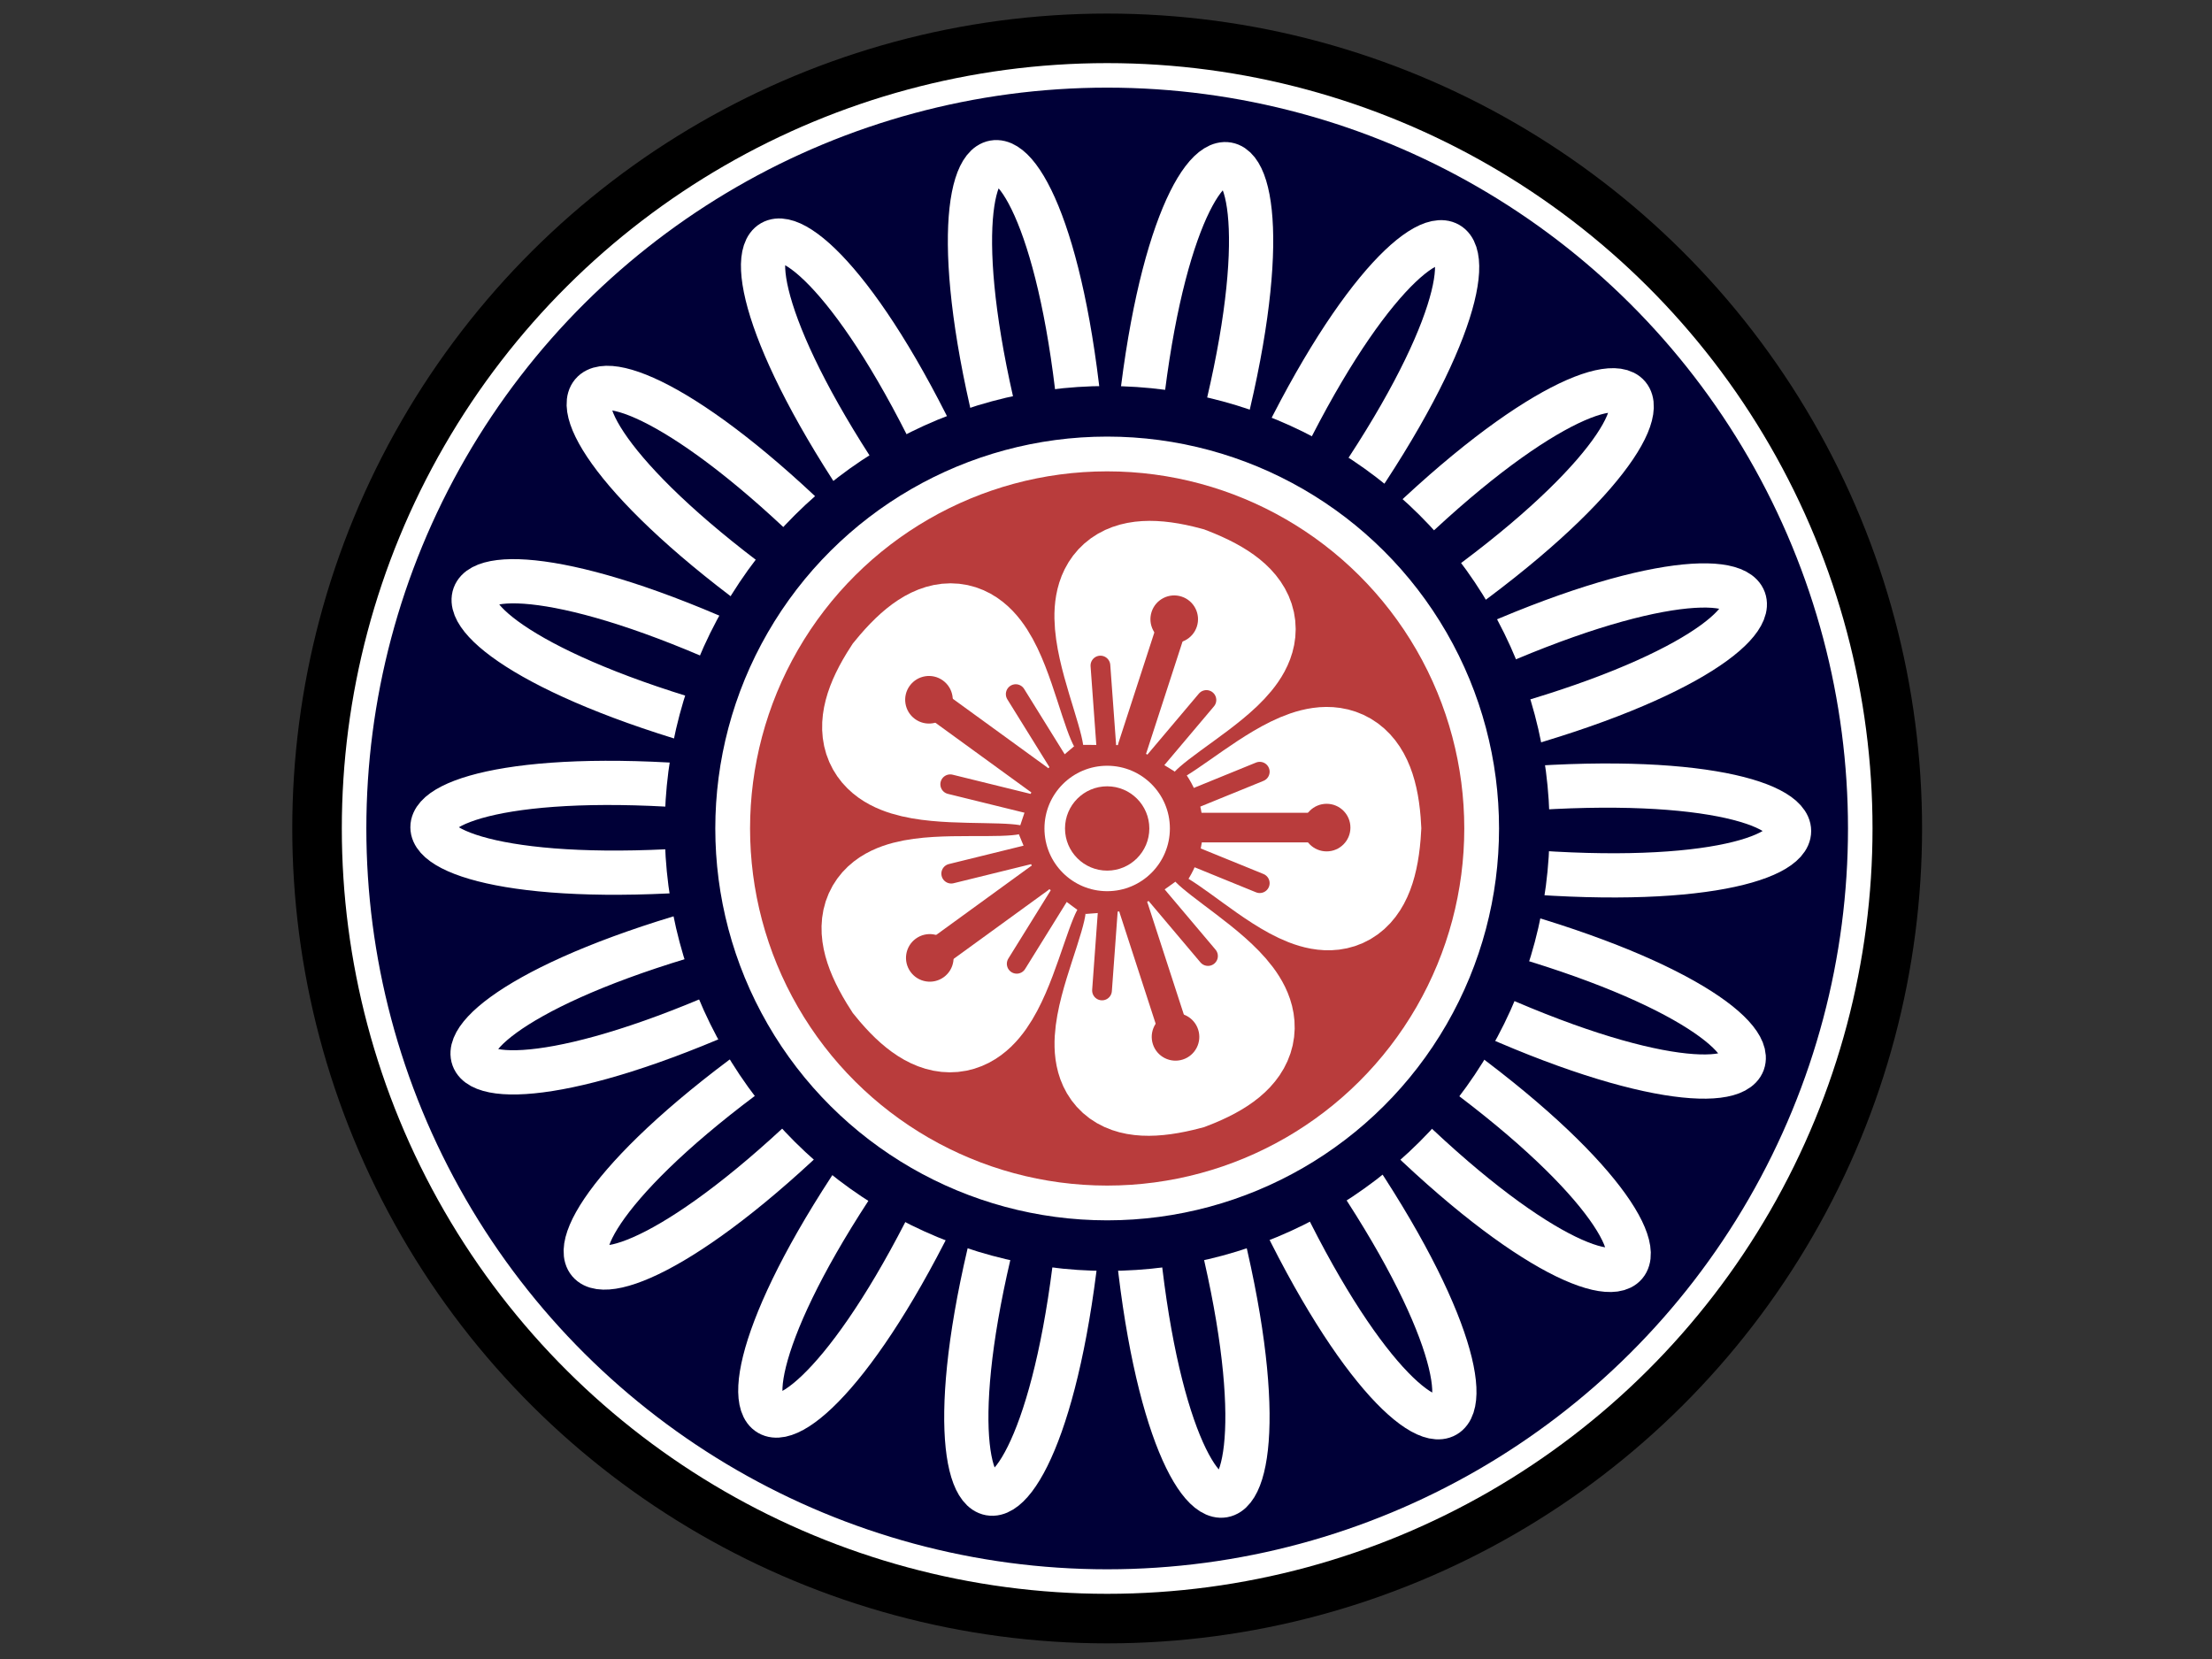 <svg width="400" height="300" viewBox="0 0 400 300" id="svg2" version="1.1" xmlns:xlink="http://www.w3.org/1999/xlink" xmlns="http://www.w3.org/2000/svg" xmlns:svg="http://www.w3.org/2000/svg" xmlns:rdf="http://www.w3.org/1999/02/22-rdf-syntax-ns#" xmlns:cc="http://creativecommons.org/ns#" xmlns:dc="http://purl.org/dc/elements/1.1/"><rect x="0" y="0" width="400" height="300" fill="#333333" stroke="none"/><defs id="defs4"><linearGradient id="linearGradient10055"><stop style="stop-color:#000000;stop-opacity:1;" offset="0" id="stop10057"/></linearGradient><marker orient="auto" refY="0" refX="0" id="Arrow1Lstart" style="overflow:visible"><path id="path4978" d="M 0,0 5,-5 -12.5,0 5,5 0,0 Z" style="fill:#000000;fill-opacity:1;fill-rule:evenodd;stroke:#ff5c00;stroke-width:1pt;stroke-opacity:1" transform="matrix(0.8,0,0,0.8,10,0)"/></marker><clipPath clipPathUnits="userSpaceOnUse" id="clipPath4243"><circle style="opacity:1;fill:#000000;fill-opacity:0.297;fill-rule:nonzero;stroke:#000000;stroke-width:19.133;stroke-linecap:butt;stroke-linejoin:round;stroke-miterlimit:4;stroke-dasharray:none;stroke-dashoffset:0;stroke-opacity:1" id="circle4245" cx="-264.66" cy="-198.207" r="293.954"/></clipPath><clipPath clipPathUnits="userSpaceOnUse" id="clipPath7847"><ellipse style="opacity:1;fill:#822600;fill-opacity:1;fill-rule:nonzero;stroke:none;stroke-width:12;stroke-linecap:round;stroke-linejoin:round;stroke-miterlimit:4;stroke-dasharray:none;stroke-dashoffset:0;stroke-opacity:1" id="ellipse7849" cx="394" cy="552.362" rx="349.495" ry="216"/></clipPath><clipPath clipPathUnits="userSpaceOnUse" id="clipPath4243-1"><circle style="opacity:1;fill:#000000;fill-opacity:0.297;fill-rule:nonzero;stroke:#000000;stroke-width:19.133;stroke-linecap:butt;stroke-linejoin:round;stroke-miterlimit:4;stroke-dasharray:none;stroke-dashoffset:0;stroke-opacity:1" id="circle4245-4" cx="-264.66" cy="-198.207" r="293.954"/></clipPath><clipPath clipPathUnits="userSpaceOnUse" id="clipPath7876"><circle style="opacity:1;fill:#000000;fill-opacity:0.297;fill-rule:nonzero;stroke:#000000;stroke-width:19.133;stroke-linecap:butt;stroke-linejoin:round;stroke-miterlimit:4;stroke-dasharray:none;stroke-dashoffset:0;stroke-opacity:1" id="circle7878" cx="-264.66" cy="-198.207" r="293.954"/></clipPath><clipPath clipPathUnits="userSpaceOnUse" id="clipPath14693"><rect style="opacity:1;fill:#a53c3c;fill-opacity:1;fill-rule:nonzero;stroke:none;stroke-width:8;stroke-linecap:round;stroke-linejoin:round;stroke-miterlimit:4;stroke-dasharray:none;stroke-dashoffset:0;stroke-opacity:1" id="rect14695" width="131.784" height="168.821" x="-332.596" y="383.498" rx="1.255" ry="3.751" transform="matrix(0.999,-0.035,0.035,0.999,0,0)"/></clipPath><clipPath clipPathUnits="userSpaceOnUse" id="clipPath14952"><ellipse style="opacity:1;fill:#a53c3c;fill-opacity:1;fill-rule:nonzero;stroke:none;stroke-width:7;stroke-linecap:round;stroke-linejoin:round;stroke-miterlimit:4;stroke-dasharray:none;stroke-dashoffset:0;stroke-opacity:1" id="ellipse14954" cx="-271.344" cy="647.256" rx="69.057" ry="116.911" transform="matrix(0.999,-0.035,0.035,0.999,0,0)"/></clipPath><pattern y="0" x="0" height="6" width="6" patternUnits="userSpaceOnUse" id="EMFhbasepattern"/></defs><g id="layer1" transform="rotate(90) translate(0 -400) translate(0,-652.362)"><g id="g6641" transform="matrix(0.893,0,0,0.893,-207.387,341.031)"><circle r="160" cy="572.362" cx="400" id="path5446" style="opacity:1;fill:#ffffff;fill-opacity:1;fill-rule:nonzero;stroke:#000000;stroke-width:10.033;stroke-linecap:butt;stroke-linejoin:round;stroke-miterlimit:4;stroke-dasharray:none;stroke-dashoffset:0;stroke-opacity:1"/><circle r="145" cy="572.362" cx="400" id="path5448" style="opacity:1;fill:#000037;fill-opacity:1;fill-rule:nonzero;stroke:#000037;stroke-width:10.033;stroke-linecap:butt;stroke-linejoin:round;stroke-miterlimit:4;stroke-dasharray:none;stroke-dashoffset:0;stroke-opacity:1"/><g transform="translate(0.354,0)" id="g5971"><path style="fill:none;fill-rule:evenodd;stroke:#ffffff;stroke-width:8.955;stroke-linecap:round;stroke-linejoin:miter;stroke-miterlimit:4;stroke-dasharray:none;stroke-opacity:1" d="m 392.327,496.481 c -8.272,-82.935 24.083,-82.939 15.287,0" id="path5460"/><g id="g5914" transform="translate(-31,-64.5)"><use height="100%" width="100%" id="use5880" transform="matrix(0.94,0.342,-0.342,0.94,250.392,-36.968)" xlink:href="#path5460" y="0" x="0"/><use height="100%" width="100%" id="use5882" transform="matrix(0.766,0.643,-0.643,0.766,491.624,-58.032)" xlink:href="#path5460" y="0" x="0"/><use height="100%" width="100%" id="use5884" transform="matrix(0.5,0.866,-0.866,0.5,725.513,4.682)" xlink:href="#path5460" y="0" x="0"/><use height="100%" width="100%" id="use5886" transform="matrix(0.174,0.985,-0.985,0.174,923.847,143.608)" xlink:href="#path5460" y="0" x="0"/><use height="100%" width="100%" id="use5888" transform="matrix(-0.174,0.985,-0.985,-0.174,1062.704,341.989)" xlink:href="#path5460" y="0" x="0"/><use height="100%" width="100%" id="use5890" transform="matrix(-0.5,0.866,-0.866,-0.5,1125.337,575.899)" xlink:href="#path5460" y="0" x="0"/><use height="100%" width="100%" id="use5892" transform="matrix(-0.766,0.643,-0.643,-0.766,1104.191,817.125)" xlink:href="#path5460" y="0" x="0"/><use height="100%" width="100%" id="use5894" transform="matrix(-0.94,0.342,-0.342,-0.94,1001.816,1036.57)" xlink:href="#path5460" y="0" x="0"/><use height="100%" width="100%" id="use5896" transform="matrix(-1,0,0,-1,830.56,1207.766)" xlink:href="#path5460" y="0" x="0"/><use height="100%" width="100%" id="use5898" transform="matrix(-0.94,-0.342,0.342,-0.94,611.08,1310.066)" xlink:href="#path5460" y="0" x="0"/><use height="100%" width="100%" id="use5900" transform="matrix(-0.766,-0.643,0.643,-0.766,369.848,1331.129)" xlink:href="#path5460" y="0" x="0"/><use height="100%" width="100%" id="use5902" transform="matrix(-0.5,-0.866,0.866,-0.5,135.959,1268.416)" xlink:href="#path5460" y="0" x="0"/><use height="100%" width="100%" id="use5904" transform="matrix(-0.174,-0.985,0.985,-0.174,-62.375,1129.49)" xlink:href="#path5460" y="0" x="0"/><use height="100%" width="100%" id="use5906" transform="matrix(0.174,-0.985,0.985,0.174,-201.232,931.108)" xlink:href="#path5460" y="0" x="0"/><use height="100%" width="100%" id="use5908" transform="matrix(0.5,-0.866,0.866,0.5,-263.865,697.198)" xlink:href="#path5460" y="0" x="0"/><use height="100%" width="100%" id="use5910" transform="matrix(0.766,-0.643,0.643,0.766,-242.719,455.973)" xlink:href="#path5460" y="0" x="0"/><use height="100%" width="100%" id="use5912" transform="matrix(0.94,-0.342,0.342,0.94,-140.344,236.528)" xlink:href="#path5460" y="0" x="0"/></g></g><circle r="84.474" cy="572.362" cx="400" id="path5454" style="opacity:1;fill:#ffffff;fill-opacity:1;fill-rule:nonzero;stroke:#000037;stroke-width:10.24;stroke-linecap:butt;stroke-linejoin:round;stroke-miterlimit:4;stroke-dasharray:none;stroke-dashoffset:0;stroke-opacity:1"/><circle r="72.315" cy="572.362" cx="400" id="path5992" style="opacity:1;fill:#b93c3c;fill-opacity:1;fill-rule:nonzero;stroke:none;stroke-width:12;stroke-linecap:round;stroke-linejoin:round;stroke-miterlimit:4;stroke-dasharray:none;stroke-dashoffset:0;stroke-opacity:1"/><g transform="translate(-0.177,0.088)" id="g6038"><path style="fill:none;fill-rule:evenodd;stroke:#ffffff;stroke-width:23.11;stroke-linecap:butt;stroke-linejoin:miter;stroke-miterlimit:4;stroke-dasharray:none;stroke-opacity:1" d="m 401.332,554.245 c -3.145,-9.94 -29.568,-32.568 -1.222,-34.015 29.37,1.601 0.871,23.529 -1.719,34.178" id="path5994"/><path style="fill:none;fill-rule:evenodd;stroke:#b93c3c;stroke-width:6;stroke-linecap:round;stroke-linejoin:round;stroke-miterlimit:4;stroke-dasharray:none;stroke-opacity:1" d="m 400,555.191 0,-25.658" id="path6018"/><circle style="opacity:1;fill:#b93c3c;fill-opacity:1;fill-rule:nonzero;stroke:none;stroke-width:3;stroke-linecap:round;stroke-linejoin:round;stroke-miterlimit:4;stroke-dasharray:none;stroke-dashoffset:0;stroke-opacity:1" id="path6028" cx="400" cy="527.834" r="4.819"/><path style="fill:none;fill-rule:evenodd;stroke:#b93c3c;stroke-width:4;stroke-linecap:round;stroke-linejoin:miter;stroke-miterlimit:4;stroke-dasharray:none;stroke-opacity:1" d="m 404.688,557.487 6.565,-16.11" id="path6030"/><use x="0" y="0" xlink:href="#path6030" id="use6032" width="100%" height="100%" transform="matrix(-1,0,0,1,799.938,0)"/></g><circle r="16.035" cy="572.362" cx="400" id="path6010" style="opacity:1;fill:#ffffff;fill-opacity:1;fill-rule:nonzero;stroke:#b93c3c;stroke-width:6.67;stroke-linecap:round;stroke-linejoin:round;stroke-miterlimit:4;stroke-dasharray:none;stroke-dashoffset:0;stroke-opacity:1"/><circle r="8.537" cy="572.362" cx="400" id="path6016" style="opacity:1;fill:#b93c3c;fill-opacity:1;fill-rule:nonzero;stroke:none;stroke-width:6;stroke-linecap:round;stroke-linejoin:round;stroke-miterlimit:4;stroke-dasharray:none;stroke-dashoffset:0;stroke-opacity:1"/><use height="100%" width="100%" transform="matrix(0.309,-0.951,0.951,0.309,-267.971,775.887)" id="use6047" xlink:href="#g6038" y="0" x="0"/><use height="100%" width="100%" transform="matrix(0.309,-0.951,0.951,0.309,-267.971,775.887)" id="use6049" xlink:href="#use6047" y="0" x="0"/><use height="100%" width="100%" transform="matrix(0.309,-0.951,0.951,0.309,-267.971,775.887)" id="use6051" xlink:href="#use6049" y="0" x="0"/><use height="100%" width="100%" transform="matrix(0.309,-0.951,0.951,0.309,-267.971,775.887)" id="use6053" xlink:href="#use6051" y="0" x="0"/></g></g></svg>